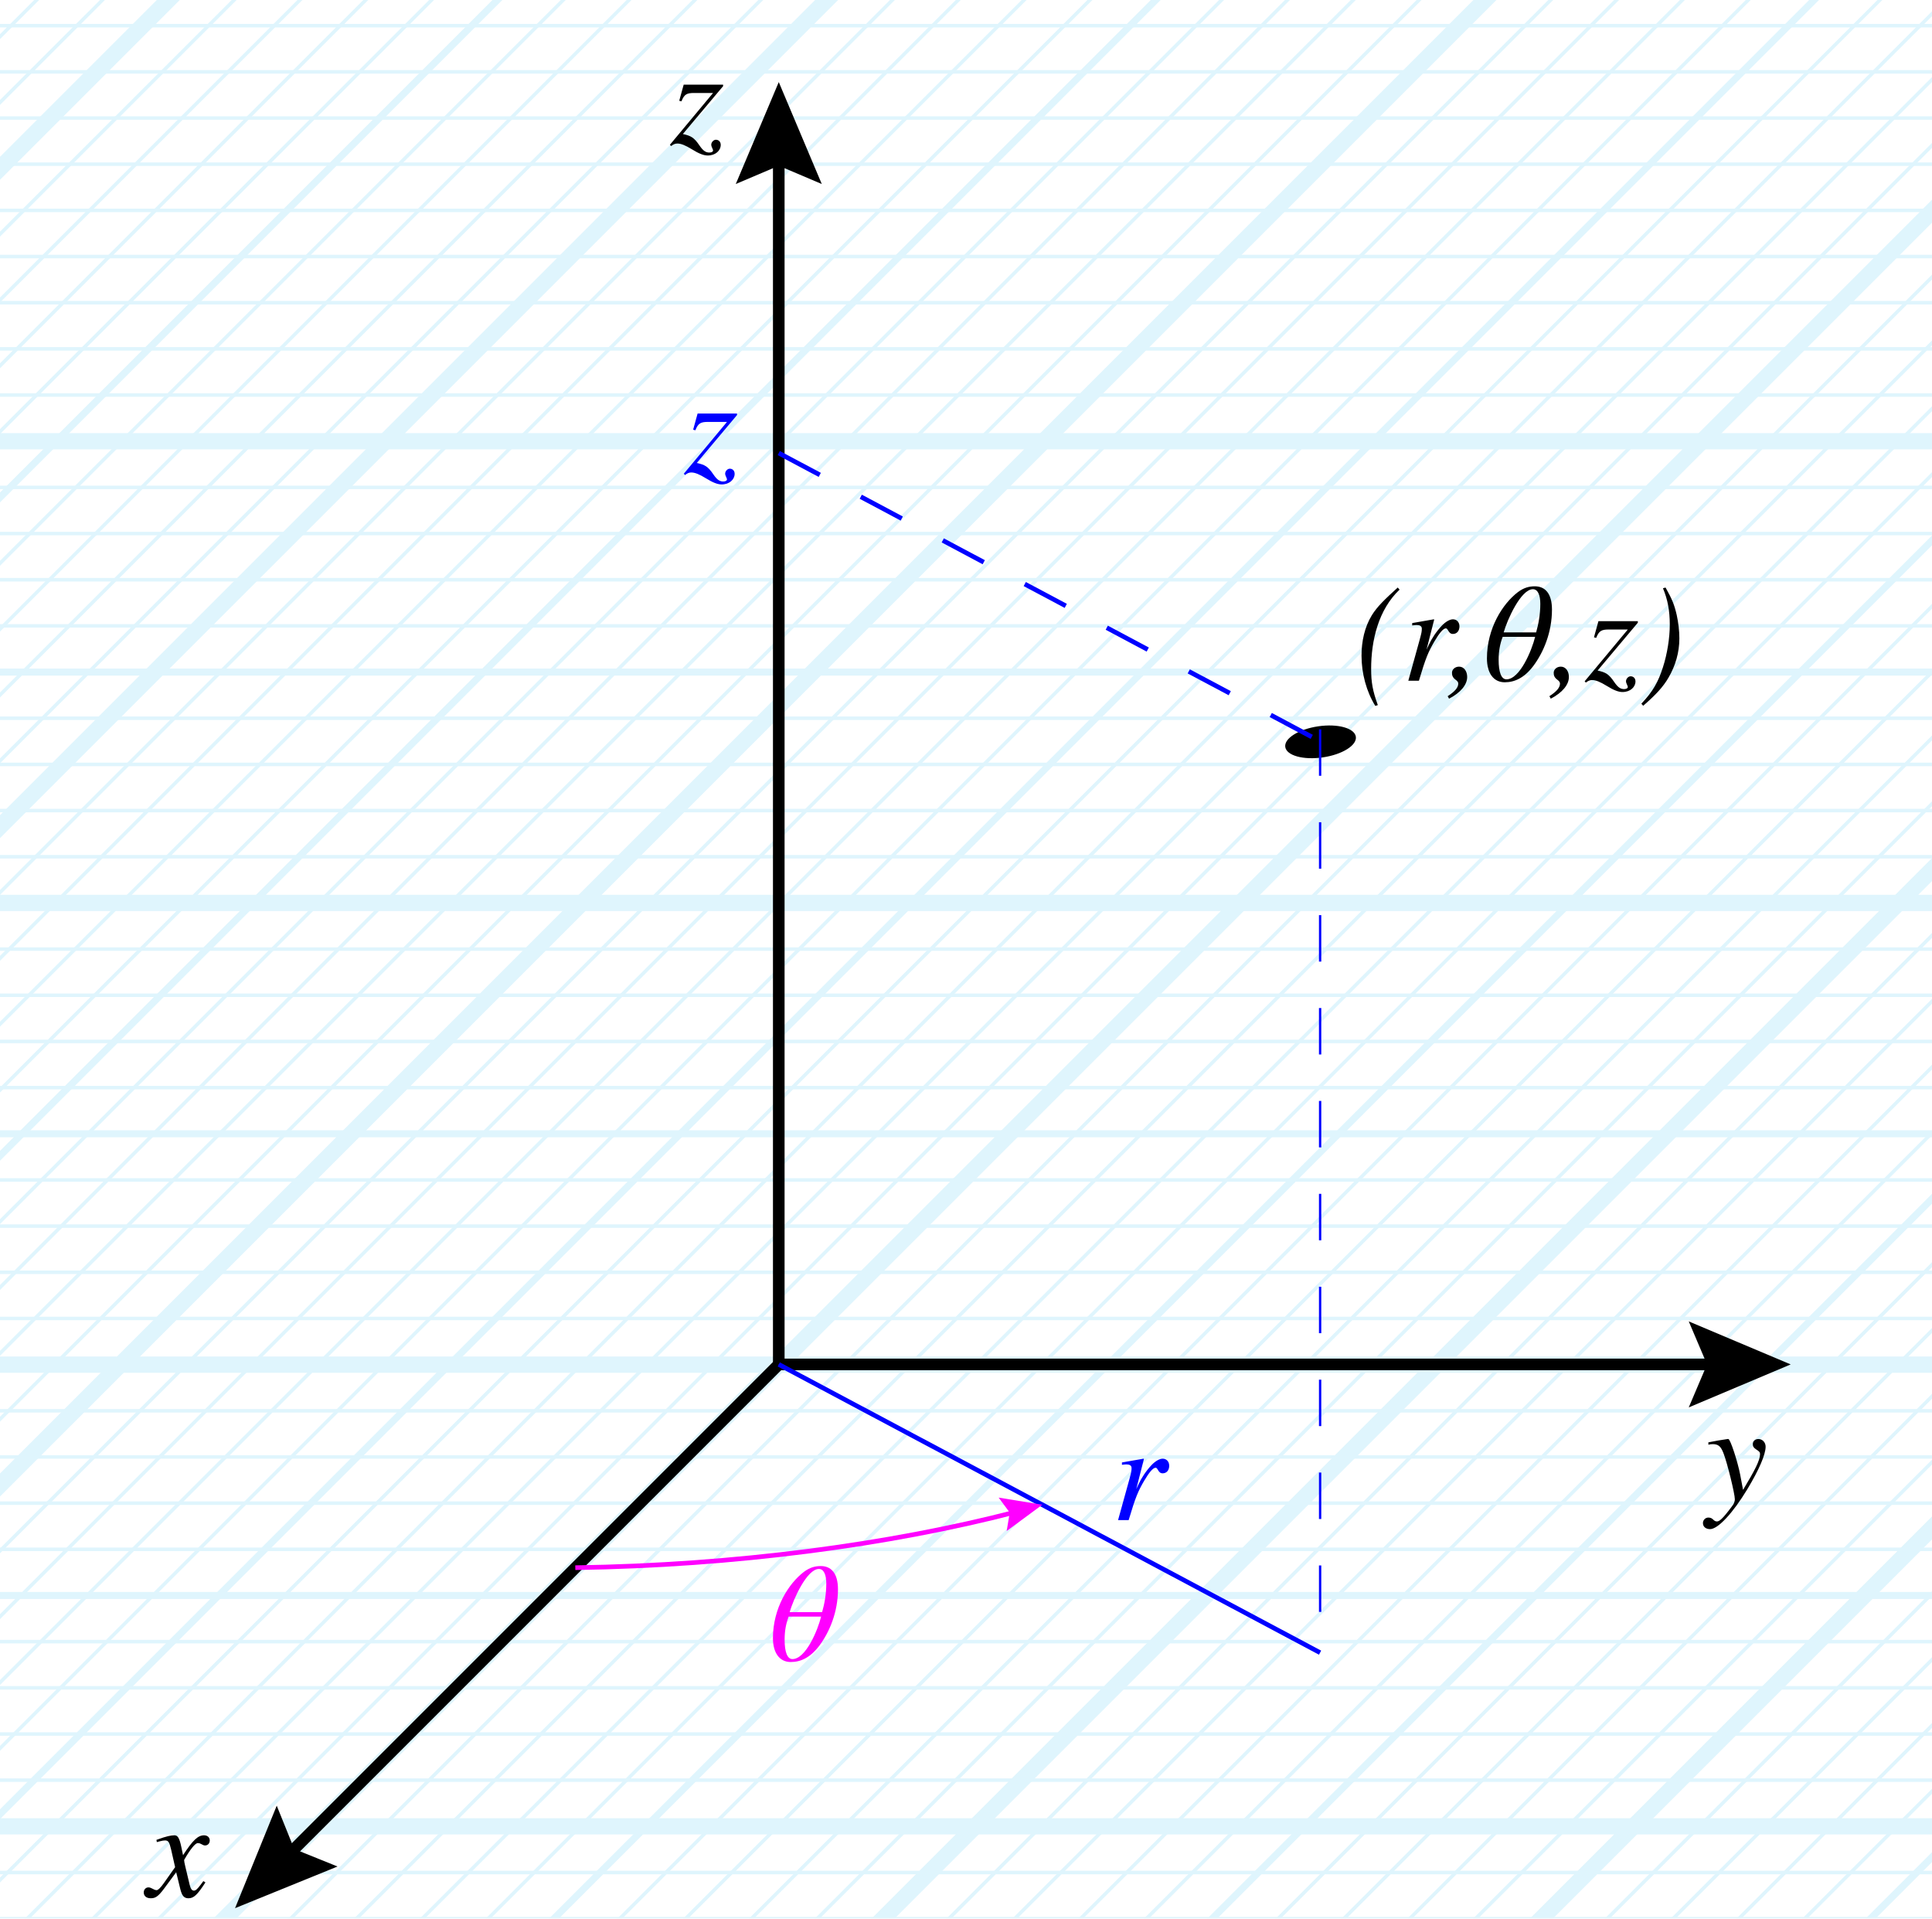 <?xml version="1.0" encoding="utf-8"?>
<!-- Generator: Adobe Illustrator 25.4.1, SVG Export Plug-In . SVG Version: 6.00 Build 0)  -->
<svg version="1.1" xmlns="http://www.w3.org/2000/svg" xmlns:xlink="http://www.w3.org/1999/xlink" x="0px" y="0px"
	 viewBox="0 0 83.19 82.61" enable-background="new 0 0 83.19 82.61" xml:space="preserve">
<g id="Graph_paper_slanted" opacity="0.5">
	<g id="Clipped_grid_00000003068028900943026870000011536296927355263674_">
		<defs>
			<polygon id="SVGID_1_" points="87.281,118.384 -139.491,118.384 -20.214,-0.892 206.558,-0.892 			"/>
		</defs>
		<clipPath id="SVGID_00000178177514710456429480000015098637508963364272_">
			<use xlink:href="#SVGID_1_"  overflow="visible"/>
		</clipPath>
		
			<g id="Grid_00000142891597197125820610000009767860333217090727_" opacity="0.25" clip-path="url(#SVGID_00000178177514710456429480000015098637508963364272_)">
			<g id="Horizontal_1_mm_00000151508609497893311650000018408800186222605470_">
				
					<line fill="none" stroke="#00ABEB" stroke-width="0.15" stroke-miterlimit="10" x1="-22.281" y1="1.105" x2="204.56" y2="1.105"/>
				
					<line fill="none" stroke="#00ABEB" stroke-width="0.15" stroke-miterlimit="10" x1="-20.293" y1="-0.883" x2="206.548" y2="-0.883"/>
				
					<line fill="none" stroke="#00ABEB" stroke-width="0.15" stroke-miterlimit="10" x1="-139.57" y1="118.394" x2="87.271" y2="118.394"/>
				
					<line fill="none" stroke="#00ABEB" stroke-width="0.15" stroke-miterlimit="10" x1="-137.581" y1="116.405" x2="89.259" y2="116.405"/>
				
					<line fill="none" stroke="#00ABEB" stroke-width="0.15" stroke-miterlimit="10" x1="-135.594" y1="114.418" x2="91.247" y2="114.418"/>
				
					<line fill="none" stroke="#00ABEB" stroke-width="0.15" stroke-miterlimit="10" x1="-133.606" y1="112.43" x2="93.235" y2="112.43"/>
				
					<line fill="none" stroke="#00ABEB" stroke-width="0.15" stroke-miterlimit="10" x1="-131.618" y1="110.442" x2="95.223" y2="110.442"/>
				
					<line fill="none" stroke="#00ABEB" stroke-width="0.15" stroke-miterlimit="10" x1="-129.63" y1="108.454" x2="97.211" y2="108.454"/>
				
					<line fill="none" stroke="#00ABEB" stroke-width="0.15" stroke-miterlimit="10" x1="-127.642" y1="106.466" x2="99.199" y2="106.466"/>
				
					<line fill="none" stroke="#00ABEB" stroke-width="0.15" stroke-miterlimit="10" x1="-125.654" y1="104.479" x2="101.186" y2="104.479"/>
				
					<line fill="none" stroke="#00ABEB" stroke-width="0.15" stroke-miterlimit="10" x1="-123.666" y1="102.49" x2="103.175" y2="102.49"/>
				
					<line fill="none" stroke="#00ABEB" stroke-width="0.15" stroke-miterlimit="10" x1="-121.678" y1="100.502" x2="105.163" y2="100.502"/>
				
					<line fill="none" stroke="#00ABEB" stroke-width="0.15" stroke-miterlimit="10" x1="-119.69" y1="98.514" x2="107.151" y2="98.514"/>
				
					<line fill="none" stroke="#00ABEB" stroke-width="0.15" stroke-miterlimit="10" x1="-117.702" y1="96.526" x2="109.139" y2="96.526"/>
				
					<line fill="none" stroke="#00ABEB" stroke-width="0.15" stroke-miterlimit="10" x1="-115.714" y1="94.538" x2="111.127" y2="94.538"/>
				
					<line fill="none" stroke="#00ABEB" stroke-width="0.15" stroke-miterlimit="10" x1="-113.726" y1="92.551" x2="113.114" y2="92.551"/>
				
					<line fill="none" stroke="#00ABEB" stroke-width="0.15" stroke-miterlimit="10" x1="-111.738" y1="90.562" x2="115.103" y2="90.562"/>
				
					<line fill="none" stroke="#00ABEB" stroke-width="0.15" stroke-miterlimit="10" x1="-109.75" y1="88.574" x2="117.091" y2="88.574"/>
				
					<line fill="none" stroke="#00ABEB" stroke-width="0.15" stroke-miterlimit="10" x1="-107.763" y1="86.587" x2="119.078" y2="86.587"/>
				
					<line fill="none" stroke="#00ABEB" stroke-width="0.15" stroke-miterlimit="10" x1="-105.774" y1="84.599" x2="121.066" y2="84.599"/>
				
					<line fill="none" stroke="#00ABEB" stroke-width="0.15" stroke-miterlimit="10" x1="-103.786" y1="82.61" x2="123.055" y2="82.61"/>
				
					<line fill="none" stroke="#00ABEB" stroke-width="0.15" stroke-miterlimit="10" x1="-101.799" y1="80.623" x2="125.042" y2="80.623"/>
				
					<line fill="none" stroke="#00ABEB" stroke-width="0.15" stroke-miterlimit="10" x1="-99.811" y1="78.635" x2="127.03" y2="78.635"/>
				
					<line fill="none" stroke="#00ABEB" stroke-width="0.15" stroke-miterlimit="10" x1="-97.822" y1="76.646" x2="129.019" y2="76.646"/>
				
					<line fill="none" stroke="#00ABEB" stroke-width="0.15" stroke-miterlimit="10" x1="-95.835" y1="74.659" x2="131.006" y2="74.659"/>
				
					<line fill="none" stroke="#00ABEB" stroke-width="0.15" stroke-miterlimit="10" x1="-93.847" y1="72.671" x2="132.994" y2="72.671"/>
				
					<line fill="none" stroke="#00ABEB" stroke-width="0.15" stroke-miterlimit="10" x1="-91.859" y1="70.683" x2="134.982" y2="70.683"/>
				
					<line fill="none" stroke="#00ABEB" stroke-width="0.15" stroke-miterlimit="10" x1="-89.871" y1="68.695" x2="136.97" y2="68.695"/>
				
					<line fill="none" stroke="#00ABEB" stroke-width="0.15" stroke-miterlimit="10" x1="-87.883" y1="66.707" x2="138.958" y2="66.707"/>
				
					<line fill="none" stroke="#00ABEB" stroke-width="0.15" stroke-miterlimit="10" x1="-85.895" y1="64.72" x2="140.946" y2="64.72"/>
				
					<line fill="none" stroke="#00ABEB" stroke-width="0.15" stroke-miterlimit="10" x1="-83.907" y1="62.731" x2="142.934" y2="62.731"/>
				
					<line fill="none" stroke="#00ABEB" stroke-width="0.15" stroke-miterlimit="10" x1="-81.919" y1="60.743" x2="144.922" y2="60.743"/>
				
					<line fill="none" stroke="#00ABEB" stroke-width="0.15" stroke-miterlimit="10" x1="-79.931" y1="58.756" x2="146.909" y2="58.756"/>
				
					<line fill="none" stroke="#00ABEB" stroke-width="0.15" stroke-miterlimit="10" x1="-77.943" y1="56.768" x2="148.898" y2="56.768"/>
				
					<line fill="none" stroke="#00ABEB" stroke-width="0.15" stroke-miterlimit="10" x1="-75.955" y1="54.779" x2="150.886" y2="54.779"/>
				
					<line fill="none" stroke="#00ABEB" stroke-width="0.15" stroke-miterlimit="10" x1="-73.968" y1="52.792" x2="152.873" y2="52.792"/>
				
					<line fill="none" stroke="#00ABEB" stroke-width="0.15" stroke-miterlimit="10" x1="-71.979" y1="50.804" x2="154.861" y2="50.804"/>
				
					<line fill="none" stroke="#00ABEB" stroke-width="0.15" stroke-miterlimit="10" x1="-69.991" y1="48.816" x2="156.85" y2="48.816"/>
				
					<line fill="none" stroke="#00ABEB" stroke-width="0.15" stroke-miterlimit="10" x1="-68.004" y1="46.828" x2="158.837" y2="46.828"/>
				
					<line fill="none" stroke="#00ABEB" stroke-width="0.15" stroke-miterlimit="10" x1="-66.016" y1="44.84" x2="160.825" y2="44.84"/>
				
					<line fill="none" stroke="#00ABEB" stroke-width="0.15" stroke-miterlimit="10" x1="-64.027" y1="42.852" x2="162.813" y2="42.852"/>
				
					<line fill="none" stroke="#00ABEB" stroke-width="0.15" stroke-miterlimit="10" x1="-62.04" y1="40.864" x2="164.801" y2="40.864"/>
				
					<line fill="none" stroke="#00ABEB" stroke-width="0.15" stroke-miterlimit="10" x1="-60.051" y1="38.876" x2="166.789" y2="38.876"/>
				
					<line fill="none" stroke="#00ABEB" stroke-width="0.15" stroke-miterlimit="10" x1="-58.064" y1="36.888" x2="168.777" y2="36.888"/>
				
					<line fill="none" stroke="#00ABEB" stroke-width="0.15" stroke-miterlimit="10" x1="-56.076" y1="34.9" x2="170.765" y2="34.9"/>
				
					<line fill="none" stroke="#00ABEB" stroke-width="0.15" stroke-miterlimit="10" x1="-54.088" y1="32.912" x2="172.753" y2="32.912"/>
				
					<line fill="none" stroke="#00ABEB" stroke-width="0.15" stroke-miterlimit="10" x1="-52.1" y1="30.925" x2="174.741" y2="30.925"/>
				
					<line fill="none" stroke="#00ABEB" stroke-width="0.15" stroke-miterlimit="10" x1="-50.112" y1="28.937" x2="176.729" y2="28.937"/>
				
					<line fill="none" stroke="#00ABEB" stroke-width="0.15" stroke-miterlimit="10" x1="-48.124" y1="26.948" x2="178.717" y2="26.948"/>
				
					<line fill="none" stroke="#00ABEB" stroke-width="0.15" stroke-miterlimit="10" x1="-46.136" y1="24.961" x2="180.704" y2="24.961"/>
				
					<line fill="none" stroke="#00ABEB" stroke-width="0.15" stroke-miterlimit="10" x1="-44.148" y1="22.973" x2="182.693" y2="22.973"/>
				
					<line fill="none" stroke="#00ABEB" stroke-width="0.15" stroke-miterlimit="10" x1="-42.16" y1="20.985" x2="184.681" y2="20.985"/>
				
					<line fill="none" stroke="#00ABEB" stroke-width="0.15" stroke-miterlimit="10" x1="-40.173" y1="18.997" x2="186.668" y2="18.997"/>
				
					<line fill="none" stroke="#00ABEB" stroke-width="0.15" stroke-miterlimit="10" x1="-38.184" y1="17.009" x2="188.656" y2="17.009"/>
				
					<line fill="none" stroke="#00ABEB" stroke-width="0.15" stroke-miterlimit="10" x1="-36.196" y1="15.021" x2="190.645" y2="15.021"/>
				
					<line fill="none" stroke="#00ABEB" stroke-width="0.15" stroke-miterlimit="10" x1="-34.209" y1="13.033" x2="192.632" y2="13.033"/>
				
					<line fill="none" stroke="#00ABEB" stroke-width="0.15" stroke-miterlimit="10" x1="-32.22" y1="11.045" x2="194.621" y2="11.045"/>
				
					<line fill="none" stroke="#00ABEB" stroke-width="0.15" stroke-miterlimit="10" x1="-30.233" y1="9.057" x2="196.608" y2="9.057"/>
				
					<line fill="none" stroke="#00ABEB" stroke-width="0.15" stroke-miterlimit="10" x1="-28.245" y1="7.069" x2="198.596" y2="7.069"/>
				
					<line fill="none" stroke="#00ABEB" stroke-width="0.15" stroke-miterlimit="10" x1="-26.256" y1="5.081" x2="200.584" y2="5.081"/>
				
					<line fill="none" stroke="#00ABEB" stroke-width="0.15" stroke-miterlimit="10" x1="-24.269" y1="3.094" x2="202.572" y2="3.094"/>
			</g>
			<g id="Vertical_1_mm_00000181073523592228201180000012361058669048395659_">
				<g>
					
						<line fill="none" stroke="#00ABEB" stroke-width="0.15" stroke-miterlimit="10" x1="-139.485" y1="118.384" x2="-20.165" y2="-0.935"/>
				</g>
				
					<line fill="none" stroke="#00ABEB" stroke-width="0.15" stroke-miterlimit="10" x1="-136.651" y1="118.384" x2="-17.331" y2="-0.935"/>
				
					<line fill="none" stroke="#00ABEB" stroke-width="0.15" stroke-miterlimit="10" x1="-133.816" y1="118.384" x2="-14.496" y2="-0.935"/>
				
					<line fill="none" stroke="#00ABEB" stroke-width="0.15" stroke-miterlimit="10" x1="-130.981" y1="118.384" x2="-11.661" y2="-0.935"/>
				
					<line fill="none" stroke="#00ABEB" stroke-width="0.15" stroke-miterlimit="10" x1="-128.147" y1="118.384" x2="-8.827" y2="-0.935"/>
				
					<line fill="none" stroke="#00ABEB" stroke-width="0.15" stroke-miterlimit="10" x1="-125.312" y1="118.384" x2="-5.992" y2="-0.935"/>
				
					<line fill="none" stroke="#00ABEB" stroke-width="0.15" stroke-miterlimit="10" x1="-122.477" y1="118.384" x2="-3.157" y2="-0.935"/>
				
					<line fill="none" stroke="#00ABEB" stroke-width="0.15" stroke-miterlimit="10" x1="-119.643" y1="118.384" x2="-0.323" y2="-0.935"/>
				
					<line fill="none" stroke="#00ABEB" stroke-width="0.15" stroke-miterlimit="10" x1="-116.807" y1="118.384" x2="2.513" y2="-0.935"/>
				
					<line fill="none" stroke="#00ABEB" stroke-width="0.15" stroke-miterlimit="10" x1="-113.973" y1="118.384" x2="5.347" y2="-0.935"/>
				
					<line fill="none" stroke="#00ABEB" stroke-width="0.15" stroke-miterlimit="10" x1="-111.139" y1="118.384" x2="8.181" y2="-0.935"/>
				
					<line fill="none" stroke="#00ABEB" stroke-width="0.15" stroke-miterlimit="10" x1="-108.304" y1="118.384" x2="11.016" y2="-0.935"/>
				
					<line fill="none" stroke="#00ABEB" stroke-width="0.15" stroke-miterlimit="10" x1="-105.47" y1="118.384" x2="13.85" y2="-0.935"/>
				
					<line fill="none" stroke="#00ABEB" stroke-width="0.15" stroke-miterlimit="10" x1="-102.635" y1="118.384" x2="16.685" y2="-0.935"/>
				
					<line fill="none" stroke="#00ABEB" stroke-width="0.15" stroke-miterlimit="10" x1="-99.8" y1="118.384" x2="19.52" y2="-0.935"/>
				
					<line fill="none" stroke="#00ABEB" stroke-width="0.15" stroke-miterlimit="10" x1="-96.966" y1="118.384" x2="22.354" y2="-0.935"/>
				
					<line fill="none" stroke="#00ABEB" stroke-width="0.15" stroke-miterlimit="10" x1="-94.131" y1="118.384" x2="25.189" y2="-0.935"/>
				
					<line fill="none" stroke="#00ABEB" stroke-width="0.15" stroke-miterlimit="10" x1="-91.296" y1="118.384" x2="28.024" y2="-0.935"/>
				
					<line fill="none" stroke="#00ABEB" stroke-width="0.15" stroke-miterlimit="10" x1="-88.462" y1="118.384" x2="30.858" y2="-0.935"/>
				
					<line fill="none" stroke="#00ABEB" stroke-width="0.15" stroke-miterlimit="10" x1="-85.627" y1="118.384" x2="33.693" y2="-0.935"/>
				
					<line fill="none" stroke="#00ABEB" stroke-width="0.15" stroke-miterlimit="10" x1="-82.792" y1="118.384" x2="36.528" y2="-0.935"/>
				
					<line fill="none" stroke="#00ABEB" stroke-width="0.15" stroke-miterlimit="10" x1="-79.958" y1="118.384" x2="39.362" y2="-0.935"/>
				
					<line fill="none" stroke="#00ABEB" stroke-width="0.15" stroke-miterlimit="10" x1="-77.123" y1="118.384" x2="42.197" y2="-0.935"/>
				
					<line fill="none" stroke="#00ABEB" stroke-width="0.15" stroke-miterlimit="10" x1="-74.288" y1="118.384" x2="45.032" y2="-0.935"/>
				
					<line fill="none" stroke="#00ABEB" stroke-width="0.15" stroke-miterlimit="10" x1="-71.453" y1="118.384" x2="47.867" y2="-0.935"/>
				
					<line fill="none" stroke="#00ABEB" stroke-width="0.15" stroke-miterlimit="10" x1="-68.618" y1="118.384" x2="50.702" y2="-0.935"/>
				
					<line fill="none" stroke="#00ABEB" stroke-width="0.15" stroke-miterlimit="10" x1="-65.785" y1="118.384" x2="53.535" y2="-0.935"/>
				
					<line fill="none" stroke="#00ABEB" stroke-width="0.15" stroke-miterlimit="10" x1="-62.95" y1="118.384" x2="56.37" y2="-0.935"/>
				
					<line fill="none" stroke="#00ABEB" stroke-width="0.15" stroke-miterlimit="10" x1="-60.115" y1="118.384" x2="59.205" y2="-0.935"/>
				
					<line fill="none" stroke="#00ABEB" stroke-width="0.15" stroke-miterlimit="10" x1="-57.281" y1="118.384" x2="62.039" y2="-0.935"/>
				
					<line fill="none" stroke="#00ABEB" stroke-width="0.15" stroke-miterlimit="10" x1="-54.446" y1="118.384" x2="64.874" y2="-0.935"/>
				
					<line fill="none" stroke="#00ABEB" stroke-width="0.15" stroke-miterlimit="10" x1="-51.611" y1="118.384" x2="67.709" y2="-0.935"/>
				
					<line fill="none" stroke="#00ABEB" stroke-width="0.15" stroke-miterlimit="10" x1="-48.777" y1="118.384" x2="70.543" y2="-0.935"/>
				
					<line fill="none" stroke="#00ABEB" stroke-width="0.15" stroke-miterlimit="10" x1="-45.942" y1="118.384" x2="73.378" y2="-0.935"/>
				
					<line fill="none" stroke="#00ABEB" stroke-width="0.15" stroke-miterlimit="10" x1="-43.107" y1="118.384" x2="76.213" y2="-0.935"/>
				
					<line fill="none" stroke="#00ABEB" stroke-width="0.15" stroke-miterlimit="10" x1="-40.273" y1="118.384" x2="79.047" y2="-0.935"/>
				
					<line fill="none" stroke="#00ABEB" stroke-width="0.15" stroke-miterlimit="10" x1="-37.438" y1="118.384" x2="81.882" y2="-0.935"/>
				
					<line fill="none" stroke="#00ABEB" stroke-width="0.15" stroke-miterlimit="10" x1="-34.603" y1="118.384" x2="84.717" y2="-0.935"/>
				
					<line fill="none" stroke="#00ABEB" stroke-width="0.15" stroke-miterlimit="10" x1="-31.769" y1="118.384" x2="87.551" y2="-0.935"/>
				
					<line fill="none" stroke="#00ABEB" stroke-width="0.15" stroke-miterlimit="10" x1="-28.934" y1="118.384" x2="90.386" y2="-0.935"/>
				
					<line fill="none" stroke="#00ABEB" stroke-width="0.15" stroke-miterlimit="10" x1="-26.1" y1="118.384" x2="93.22" y2="-0.935"/>
				
					<line fill="none" stroke="#00ABEB" stroke-width="0.15" stroke-miterlimit="10" x1="-23.264" y1="118.384" x2="96.056" y2="-0.935"/>
				
					<line fill="none" stroke="#00ABEB" stroke-width="0.15" stroke-miterlimit="10" x1="-20.43" y1="118.384" x2="98.89" y2="-0.935"/>
				
					<line fill="none" stroke="#00ABEB" stroke-width="0.15" stroke-miterlimit="10" x1="-17.596" y1="118.384" x2="101.724" y2="-0.935"/>
				
					<line fill="none" stroke="#00ABEB" stroke-width="0.15" stroke-miterlimit="10" x1="-14.761" y1="118.384" x2="104.559" y2="-0.935"/>
				
					<line fill="none" stroke="#00ABEB" stroke-width="0.15" stroke-miterlimit="10" x1="-11.926" y1="118.384" x2="107.394" y2="-0.935"/>
				
					<line fill="none" stroke="#00ABEB" stroke-width="0.15" stroke-miterlimit="10" x1="-9.092" y1="118.384" x2="110.228" y2="-0.935"/>
				
					<line fill="none" stroke="#00ABEB" stroke-width="0.15" stroke-miterlimit="10" x1="-6.257" y1="118.384" x2="113.063" y2="-0.935"/>
				
					<line fill="none" stroke="#00ABEB" stroke-width="0.15" stroke-miterlimit="10" x1="-3.422" y1="118.384" x2="115.898" y2="-0.935"/>
				
					<line fill="none" stroke="#00ABEB" stroke-width="0.15" stroke-miterlimit="10" x1="-0.588" y1="118.384" x2="118.732" y2="-0.935"/>
				
					<line fill="none" stroke="#00ABEB" stroke-width="0.15" stroke-miterlimit="10" x1="2.247" y1="118.384" x2="121.567" y2="-0.935"/>
				
					<line fill="none" stroke="#00ABEB" stroke-width="0.15" stroke-miterlimit="10" x1="5.082" y1="118.384" x2="124.402" y2="-0.935"/>
				
					<line fill="none" stroke="#00ABEB" stroke-width="0.15" stroke-miterlimit="10" x1="7.916" y1="118.384" x2="127.236" y2="-0.935"/>
				
					<line fill="none" stroke="#00ABEB" stroke-width="0.15" stroke-miterlimit="10" x1="10.751" y1="118.384" x2="130.071" y2="-0.935"/>
				
					<line fill="none" stroke="#00ABEB" stroke-width="0.15" stroke-miterlimit="10" x1="13.586" y1="118.384" x2="132.906" y2="-0.935"/>
				
					<line fill="none" stroke="#00ABEB" stroke-width="0.15" stroke-miterlimit="10" x1="16.42" y1="118.384" x2="135.74" y2="-0.935"/>
				
					<line fill="none" stroke="#00ABEB" stroke-width="0.15" stroke-miterlimit="10" x1="19.256" y1="118.384" x2="138.576" y2="-0.935"/>
				
					<line fill="none" stroke="#00ABEB" stroke-width="0.15" stroke-miterlimit="10" x1="22.09" y1="118.384" x2="141.41" y2="-0.935"/>
				
					<line fill="none" stroke="#00ABEB" stroke-width="0.15" stroke-miterlimit="10" x1="24.924" y1="118.384" x2="144.244" y2="-0.935"/>
				
					<line fill="none" stroke="#00ABEB" stroke-width="0.15" stroke-miterlimit="10" x1="27.759" y1="118.384" x2="147.079" y2="-0.935"/>
				
					<line fill="none" stroke="#00ABEB" stroke-width="0.15" stroke-miterlimit="10" x1="30.593" y1="118.384" x2="149.913" y2="-0.935"/>
				
					<line fill="none" stroke="#00ABEB" stroke-width="0.15" stroke-miterlimit="10" x1="33.428" y1="118.384" x2="152.748" y2="-0.935"/>
				
					<line fill="none" stroke="#00ABEB" stroke-width="0.15" stroke-miterlimit="10" x1="36.263" y1="118.384" x2="155.583" y2="-0.935"/>
				
					<line fill="none" stroke="#00ABEB" stroke-width="0.15" stroke-miterlimit="10" x1="39.097" y1="118.384" x2="158.417" y2="-0.935"/>
				
					<line fill="none" stroke="#00ABEB" stroke-width="0.15" stroke-miterlimit="10" x1="41.932" y1="118.384" x2="161.252" y2="-0.935"/>
				
					<line fill="none" stroke="#00ABEB" stroke-width="0.15" stroke-miterlimit="10" x1="44.767" y1="118.384" x2="164.087" y2="-0.935"/>
				
					<line fill="none" stroke="#00ABEB" stroke-width="0.15" stroke-miterlimit="10" x1="47.601" y1="118.384" x2="166.921" y2="-0.935"/>
				
					<line fill="none" stroke="#00ABEB" stroke-width="0.15" stroke-miterlimit="10" x1="50.436" y1="118.384" x2="169.756" y2="-0.935"/>
				
					<line fill="none" stroke="#00ABEB" stroke-width="0.15" stroke-miterlimit="10" x1="53.271" y1="118.384" x2="172.591" y2="-0.935"/>
				
					<line fill="none" stroke="#00ABEB" stroke-width="0.15" stroke-miterlimit="10" x1="56.105" y1="118.384" x2="175.425" y2="-0.935"/>
				
					<line fill="none" stroke="#00ABEB" stroke-width="0.15" stroke-miterlimit="10" x1="58.94" y1="118.384" x2="178.26" y2="-0.935"/>
				
					<line fill="none" stroke="#00ABEB" stroke-width="0.15" stroke-miterlimit="10" x1="61.775" y1="118.384" x2="181.095" y2="-0.935"/>
				
					<line fill="none" stroke="#00ABEB" stroke-width="0.15" stroke-miterlimit="10" x1="64.61" y1="118.384" x2="183.93" y2="-0.935"/>
				
					<line fill="none" stroke="#00ABEB" stroke-width="0.15" stroke-miterlimit="10" x1="67.444" y1="118.384" x2="186.764" y2="-0.935"/>
				
					<line fill="none" stroke="#00ABEB" stroke-width="0.15" stroke-miterlimit="10" x1="70.278" y1="118.384" x2="189.598" y2="-0.935"/>
				
					<line fill="none" stroke="#00ABEB" stroke-width="0.15" stroke-miterlimit="10" x1="73.113" y1="118.384" x2="192.433" y2="-0.935"/>
				
					<line fill="none" stroke="#00ABEB" stroke-width="0.15" stroke-miterlimit="10" x1="75.948" y1="118.384" x2="195.268" y2="-0.935"/>
				
					<line fill="none" stroke="#00ABEB" stroke-width="0.15" stroke-miterlimit="10" x1="78.782" y1="118.384" x2="198.102" y2="-0.935"/>
				
					<line fill="none" stroke="#00ABEB" stroke-width="0.15" stroke-miterlimit="10" x1="81.617" y1="118.384" x2="200.937" y2="-0.935"/>
				
					<line fill="none" stroke="#00ABEB" stroke-width="0.15" stroke-miterlimit="10" x1="84.452" y1="118.384" x2="203.772" y2="-0.935"/>
				
					<line fill="none" stroke="#00ABEB" stroke-width="0.15" stroke-miterlimit="10" x1="87.286" y1="118.384" x2="206.606" y2="-0.935"/>
			</g>
			<g id="Horizontal_5_mm_00000011735556503592991880000008134099091165005186_">
				
					<line fill="none" stroke="#00ABEB" stroke-width="0.3" stroke-miterlimit="10" x1="-139.844" y1="118.394" x2="87.271" y2="118.394"/>
				
					<line fill="none" stroke="#00ABEB" stroke-width="0.3" stroke-miterlimit="10" x1="-129.905" y1="108.454" x2="97.211" y2="108.454"/>
				
					<line fill="none" stroke="#00ABEB" stroke-width="0.3" stroke-miterlimit="10" x1="-119.965" y1="98.514" x2="107.151" y2="98.514"/>
				
					<line fill="none" stroke="#00ABEB" stroke-width="0.3" stroke-miterlimit="10" x1="-110.025" y1="88.574" x2="117.091" y2="88.574"/>
				
					<line fill="none" stroke="#00ABEB" stroke-width="0.3" stroke-miterlimit="10" x1="-100.086" y1="78.635" x2="127.03" y2="78.635"/>
				
					<line fill="none" stroke="#00ABEB" stroke-width="0.3" stroke-miterlimit="10" x1="-90.146" y1="68.695" x2="136.97" y2="68.695"/>
				
					<line fill="none" stroke="#00ABEB" stroke-width="0.3" stroke-miterlimit="10" x1="-80.206" y1="58.756" x2="146.909" y2="58.756"/>
				
					<line fill="none" stroke="#00ABEB" stroke-width="0.3" stroke-miterlimit="10" x1="-70.266" y1="48.816" x2="156.85" y2="48.816"/>
				
					<line fill="none" stroke="#00ABEB" stroke-width="0.3" stroke-miterlimit="10" x1="-60.326" y1="38.876" x2="166.789" y2="38.876"/>
				
					<line fill="none" stroke="#00ABEB" stroke-width="0.3" stroke-miterlimit="10" x1="-50.387" y1="28.937" x2="176.729" y2="28.937"/>
				
					<line fill="none" stroke="#00ABEB" stroke-width="0.3" stroke-miterlimit="10" x1="-40.447" y1="18.997" x2="186.668" y2="18.997"/>
			</g>
			<g id="Vertical_5_mm_00000064346364918789686960000003233481195482251947_">
				
					<line fill="none" stroke="#00ABEB" stroke-width="0.3" stroke-miterlimit="10" x1="-139.485" y1="118.384" x2="-19.972" y2="-1.128"/>
				
					<line fill="none" stroke="#00ABEB" stroke-width="0.3" stroke-miterlimit="10" x1="-125.312" y1="118.384" x2="-5.799" y2="-1.128"/>
				
					<line fill="none" stroke="#00ABEB" stroke-width="0.3" stroke-miterlimit="10" x1="-111.139" y1="118.384" x2="8.374" y2="-1.128"/>
				
					<line fill="none" stroke="#00ABEB" stroke-width="0.3" stroke-miterlimit="10" x1="-96.966" y1="118.384" x2="22.547" y2="-1.128"/>
				
					<line fill="none" stroke="#00ABEB" stroke-width="0.3" stroke-miterlimit="10" x1="-82.792" y1="118.384" x2="36.721" y2="-1.128"/>
				
					<line fill="none" stroke="#00ABEB" stroke-width="0.3" stroke-miterlimit="10" x1="-68.618" y1="118.384" x2="50.894" y2="-1.128"/>
				
					<line fill="none" stroke="#00ABEB" stroke-width="0.3" stroke-miterlimit="10" x1="-54.446" y1="118.384" x2="65.067" y2="-1.128"/>
				
					<line fill="none" stroke="#00ABEB" stroke-width="0.3" stroke-miterlimit="10" x1="-40.273" y1="118.384" x2="79.24" y2="-1.128"/>
				
					<line fill="none" stroke="#00ABEB" stroke-width="0.3" stroke-miterlimit="10" x1="-26.1" y1="118.384" x2="93.413" y2="-1.128"/>
				
					<line fill="none" stroke="#00ABEB" stroke-width="0.3" stroke-miterlimit="10" x1="-11.926" y1="118.384" x2="107.587" y2="-1.128"/>
				
					<line fill="none" stroke="#00ABEB" stroke-width="0.3" stroke-miterlimit="10" x1="2.247" y1="118.384" x2="121.76" y2="-1.128"/>
				
					<line fill="none" stroke="#00ABEB" stroke-width="0.3" stroke-miterlimit="10" x1="16.42" y1="118.384" x2="135.933" y2="-1.128"/>
				
					<line fill="none" stroke="#00ABEB" stroke-width="0.3" stroke-miterlimit="10" x1="30.593" y1="118.384" x2="150.106" y2="-1.128"/>
				
					<line fill="none" stroke="#00ABEB" stroke-width="0.3" stroke-miterlimit="10" x1="44.767" y1="118.384" x2="164.28" y2="-1.128"/>
				
					<line fill="none" stroke="#00ABEB" stroke-width="0.3" stroke-miterlimit="10" x1="58.94" y1="118.384" x2="178.453" y2="-1.128"/>
				
					<line fill="none" stroke="#00ABEB" stroke-width="0.3" stroke-miterlimit="10" x1="73.113" y1="118.384" x2="192.626" y2="-1.128"/>
				
					<line fill="none" stroke="#00ABEB" stroke-width="0.3" stroke-miterlimit="10" x1="87.286" y1="118.384" x2="206.799" y2="-1.128"/>
			</g>
			<g id="Horizontal_10_mm_00000163045836177147705350000008480455355013810362_">
				
					<line id="_x31_9_00000057116790517712807720000015084113881736219806_" fill="none" stroke="#00ABEB" stroke-width="0.7" stroke-miterlimit="10" x1="-139.844" y1="118.394" x2="87.271" y2="118.394"/>
				
					<line id="_x32_0_00000024685878617286333290000013167547815532084100_" fill="none" stroke="#00ABEB" stroke-width="0.7" stroke-miterlimit="10" x1="-119.965" y1="98.514" x2="107.151" y2="98.514"/>
				
					<line id="_x32_1_00000138564813020868535020000012777939180148238773_" fill="none" stroke="#00ABEB" stroke-width="0.7" stroke-miterlimit="10" x1="-100.086" y1="78.635" x2="127.03" y2="78.635"/>
				
					<line id="_x32_2_00000052807586205252870140000014502512662559454639_" fill="none" stroke="#00ABEB" stroke-width="0.7" stroke-miterlimit="10" x1="-80.206" y1="58.756" x2="146.909" y2="58.756"/>
				
					<line id="_x32_3_00000051376893246677475670000009295515732899575694_" fill="none" stroke="#00ABEB" stroke-width="0.7" stroke-miterlimit="10" x1="-60.326" y1="38.876" x2="166.789" y2="38.876"/>
				
					<line id="_x32_4_00000099657911357833521510000007853591198542098087_" fill="none" stroke="#00ABEB" stroke-width="0.7" stroke-miterlimit="10" x1="-40.447" y1="18.997" x2="186.668" y2="18.997"/>
				
					<line id="_x32_5_00000155127691660191171140000008292164438978366870_" fill="none" stroke="#00ABEB" stroke-width="0.7" stroke-miterlimit="10" x1="-20.568" y1="-0.883" x2="206.548" y2="-0.883"/>
			</g>
			<g id="Vertical_10_mm_00000134969164297783457920000010833503864539426239_">
				
					<line id="_x30__00000151539528360119995570000005083818057555393183_" fill="none" stroke="#00ABEB" stroke-width="0.7" stroke-miterlimit="10" x1="-139.485" y1="118.384" x2="-19.972" y2="-1.128"/>
				
					<line id="_x31__00000021823889366233599640000011971139016478256513_" fill="none" stroke="#00ABEB" stroke-width="0.7" stroke-miterlimit="10" x1="-111.139" y1="118.384" x2="8.374" y2="-1.128"/>
				
					<line id="_x32__00000071550223824624162640000006130814236846722696_" fill="none" stroke="#00ABEB" stroke-width="0.7" stroke-miterlimit="10" x1="-82.792" y1="118.384" x2="36.721" y2="-1.128"/>
				
					<line id="_x33__00000042015976804734918030000005045165563697445304_" fill="none" stroke="#00ABEB" stroke-width="0.7" stroke-miterlimit="10" x1="-54.446" y1="118.384" x2="65.067" y2="-1.128"/>
				
					<line id="_x34__00000081637789328126233800000002486991317463304126_" fill="none" stroke="#00ABEB" stroke-width="0.7" stroke-miterlimit="10" x1="-26.1" y1="118.384" x2="93.413" y2="-1.128"/>
				
					<line id="_x35__00000051353690731882489090000004794744233340785543_" fill="none" stroke="#00ABEB" stroke-width="0.7" stroke-miterlimit="10" x1="2.247" y1="118.384" x2="121.76" y2="-1.128"/>
				
					<line id="_x36__00000011745311307505536660000010485558803267122343_" fill="none" stroke="#00ABEB" stroke-width="0.7" stroke-miterlimit="10" x1="30.593" y1="118.384" x2="150.106" y2="-1.128"/>
				
					<line id="_x37__00000045602144989735358580000003937589459941247142_" fill="none" stroke="#00ABEB" stroke-width="0.7" stroke-miterlimit="10" x1="58.94" y1="118.384" x2="178.453" y2="-1.128"/>
				
					<line id="_x38__00000047029857857898873560000014194396358708286345_" fill="none" stroke="#00ABEB" stroke-width="0.7" stroke-miterlimit="10" x1="87.286" y1="118.384" x2="206.799" y2="-1.128"/>
			</g>
		</g>
	</g>
</g>
<g id="Axis">
	<g id="lines">
		<g>
			<g>
				
					<line fill="none" stroke="#000000" stroke-width="0.5" stroke-miterlimit="10" x1="33.533" y1="58.746" x2="33.533" y2="6.519"/>
				<g>
					<polygon points="35.385,7.923 33.533,7.136 31.682,7.923 33.533,3.534 					"/>
				</g>
			</g>
		</g>
		<g>
			<g>
				
					<line fill="none" stroke="#000000" stroke-width="0.5" stroke-miterlimit="10" x1="33.533" y1="58.746" x2="74.12" y2="58.746"/>
				<g>
					<polygon points="72.716,60.597 73.503,58.746 72.716,56.894 77.105,58.746 					"/>
				</g>
			</g>
		</g>
		<g>
			<g>
				
					<line fill="none" stroke="#000000" stroke-width="0.5" stroke-miterlimit="10" x1="33.533" y1="58.746" x2="12.232" y2="80.047"/>
				<g>
					<polygon points="11.916,77.745 12.669,79.611 14.534,80.364 10.121,82.158 					"/>
				</g>
			</g>
		</g>
	</g>
	<g id="names">
		<g>
			<path d="M75.054,64.148c0.51-0.846,0.732-1.277,0.732-1.542c0-0.084-0.042-0.12-0.156-0.192c-0.12-0.078-0.156-0.138-0.156-0.234
				c0-0.132,0.102-0.222,0.24-0.222c0.18,0,0.312,0.15,0.312,0.33c0,0.342-0.288,1.001-0.786,1.829
				c-0.624,1.032-1.265,1.721-1.607,1.721c-0.18,0-0.306-0.102-0.306-0.258c0-0.132,0.102-0.24,0.234-0.24
				c0.21,0,0.21,0.167,0.366,0.167c0.078,0,0.15-0.048,0.288-0.198c0.108-0.114,0.378-0.468,0.426-0.545
				c0.036-0.072,0.06-0.144,0.06-0.21c0-0.24-0.33-1.583-0.492-1.991c-0.114-0.293-0.222-0.384-0.462-0.384
				c-0.066,0-0.12,0.006-0.186,0.024v-0.102c0.066-0.012,0.132-0.024,0.192-0.036c0.12-0.024,0.318-0.06,0.642-0.108h0.024
				c0.09,0,0.408,0.996,0.51,1.529L75.054,64.148z"/>
		</g>
		<g>
			<path d="M29.403,5.77c0.348,0.078,0.479,0.144,0.719,0.498c0.156,0.228,0.27,0.3,0.42,0.3c0.096,0,0.162-0.036,0.162-0.09
				c0-0.024-0.012-0.054-0.03-0.09c-0.036-0.072-0.048-0.12-0.048-0.167c0.006-0.102,0.102-0.204,0.198-0.204
				c0.126,0,0.21,0.09,0.21,0.222c0,0.24-0.222,0.456-0.558,0.456c-0.174,0-0.378-0.078-0.678-0.264
				c-0.282-0.174-0.474-0.251-0.629-0.251c-0.096,0-0.174,0.03-0.27,0.108l-0.054-0.054l1.859-2.231h-0.816
				c-0.312,0-0.426,0.054-0.545,0.36l-0.096-0.024l0.192-0.695h1.697v0.066L29.403,5.77z"/>
		</g>
		<g>
			<path d="M7.881,79.877c0.419-0.642,0.642-0.857,0.905-0.857c0.144,0,0.246,0.09,0.246,0.222c0,0.126-0.084,0.216-0.204,0.216
				c-0.114,0-0.168-0.102-0.312-0.102c-0.108,0-0.324,0.264-0.588,0.726c0,0.042,0.012,0.126,0.048,0.27l0.192,0.804
				c0.042,0.168,0.096,0.246,0.18,0.246c0.078,0,0.144-0.06,0.282-0.24c0.054-0.072,0.078-0.108,0.126-0.168l0.09,0.054
				c-0.348,0.54-0.504,0.684-0.731,0.684c-0.192,0-0.282-0.108-0.354-0.408l-0.174-0.714L7.06,81.323
				c-0.264,0.354-0.384,0.408-0.57,0.408c-0.186,0-0.3-0.096-0.3-0.252c0-0.12,0.084-0.216,0.204-0.216
				c0.054,0,0.114,0.024,0.192,0.066c0.06,0.036,0.12,0.054,0.156,0.054c0.066,0,0.18-0.114,0.306-0.294l0.492-0.696L7.372,79.65
				c-0.084-0.36-0.126-0.408-0.276-0.408c-0.048,0-0.12,0.012-0.234,0.042l-0.108,0.03l-0.018-0.096l0.066-0.024
				c0.366-0.132,0.564-0.174,0.702-0.174c0.15,0,0.222,0.108,0.306,0.516L7.881,79.877z"/>
		</g>
	</g>
	<ellipse transform="matrix(0.99 -0.144 0.144 0.99 -4.007 8.527)" cx="56.841" cy="31.918" rx="1.535" ry="0.676"/>
	<line fill="none" stroke="#0000FF" stroke-width="0.2" stroke-miterlimit="10" x1="33.533" y1="58.746" x2="56.841" y2="71.157"/>
	
		<line fill="none" stroke="#0000FF" stroke-width="0.2" stroke-miterlimit="10" stroke-dasharray="2,2" x1="33.533" y1="19.507" x2="56.841" y2="31.917"/>
	
		<line fill="none" stroke="#0000FF" stroke-width="0.1" stroke-miterlimit="10" stroke-dasharray="2,2" x1="56.843" y1="31.402" x2="56.843" y2="71.157"/>
	<g>
		<path fill="#0000FF" d="M30.002,19.933c0.348,0.078,0.479,0.144,0.719,0.498c0.156,0.228,0.27,0.3,0.42,0.3
			c0.096,0,0.162-0.036,0.162-0.09c0-0.024-0.012-0.054-0.03-0.09c-0.036-0.072-0.048-0.12-0.048-0.167
			c0.006-0.102,0.102-0.204,0.198-0.204c0.126,0,0.21,0.09,0.21,0.222c0,0.24-0.222,0.456-0.558,0.456
			c-0.174,0-0.378-0.078-0.678-0.264c-0.282-0.174-0.474-0.251-0.629-0.251c-0.096,0-0.174,0.03-0.27,0.108l-0.054-0.054
			l1.859-2.231h-0.816c-0.312,0-0.426,0.054-0.545,0.36L29.846,18.5l0.192-0.695h1.697v0.066L30.002,19.933z"/>
	</g>
	<g>
		<path fill="#0000FF" d="M49.026,63.902c0.114-0.251,0.318-0.569,0.563-0.827c0.156-0.162,0.336-0.27,0.474-0.27
			c0.168,0,0.282,0.126,0.282,0.306c0,0.18-0.102,0.324-0.282,0.324c-0.108,0-0.156-0.066-0.21-0.156
			c-0.036-0.06-0.054-0.084-0.096-0.084c-0.108,0-0.276,0.198-0.492,0.564c-0.258,0.444-0.366,0.684-0.666,1.691h-0.456l0.485-1.751
			c0.084-0.312,0.096-0.366,0.096-0.492s-0.108-0.156-0.228-0.156c-0.048,0-0.096,0.006-0.186,0.018v-0.102l0.929-0.162l0.018,0.012
			l-0.33,1.295L49.026,63.902z"/>
	</g>
	<g>
		<g>
			<path fill="none" stroke="#FF00FF" stroke-width="0.2" stroke-miterlimit="10" d="M43.73,65.1
				c-5.427,1.407-12.097,2.302-18.958,2.398"/>
			<g>
				<polygon fill="#FF00FF" points="43,64.48 43.479,65.126 43.346,65.92 44.88,64.789 				"/>
			</g>
		</g>
	</g>
	<g>
		<path fill="#FF00FF" d="M35.279,70.858c-0.39,0.516-0.81,0.702-1.229,0.702c-0.486,0-0.768-0.396-0.768-1.031
			c0-1.29,0.677-2.351,1.331-2.849c0.264-0.198,0.492-0.252,0.731-0.252c0.426,0,0.738,0.288,0.738,1.001
			C36.082,69.401,35.723,70.264,35.279,70.858z M33.959,69.604c-0.114,0.3-0.174,0.612-0.174,0.99c0,0.534,0.114,0.839,0.336,0.839
			c0.576,0,1.091-1.241,1.235-1.829H33.959z M35.399,69.412c0.102-0.348,0.18-0.779,0.18-1.229c0-0.384-0.108-0.63-0.318-0.63
			c-0.521,0-1.109,1.325-1.259,1.859H35.399z"/>
	</g>
	<g>
		<path d="M60.264,25.387c-0.912,0.864-1.224,2.189-1.224,3.412c0,0.582,0.066,0.948,0.288,1.559l-0.108,0.036
			c-0.384-0.618-0.594-1.397-0.594-2.165c0-0.618,0.132-1.229,0.444-1.739c0.234-0.378,0.563-0.69,1.115-1.193L60.264,25.387z"/>
		<path d="M61.524,27.762c0.114-0.251,0.318-0.569,0.563-0.827c0.156-0.162,0.336-0.27,0.474-0.27c0.168,0,0.282,0.126,0.282,0.306
			c0,0.18-0.102,0.324-0.282,0.324c-0.108,0-0.156-0.066-0.21-0.156c-0.036-0.06-0.054-0.084-0.096-0.084
			c-0.108,0-0.276,0.198-0.492,0.564c-0.258,0.444-0.366,0.684-0.666,1.691h-0.456l0.485-1.751c0.084-0.312,0.096-0.366,0.096-0.492
			s-0.108-0.156-0.228-0.156c-0.048,0-0.096,0.006-0.186,0.018v-0.102l0.929-0.162l0.018,0.012l-0.33,1.295L61.524,27.762z"/>
		<path d="M62.335,29.975c0.317-0.204,0.456-0.377,0.456-0.54c0-0.06-0.024-0.102-0.12-0.174c-0.12-0.09-0.15-0.18-0.15-0.294
			c0-0.144,0.132-0.264,0.306-0.264c0.216,0,0.348,0.204,0.348,0.443c0,0.336-0.276,0.672-0.78,0.936L62.335,29.975z"/>
		<path d="M66.023,28.674c-0.39,0.516-0.81,0.702-1.229,0.702c-0.486,0-0.768-0.396-0.768-1.031c0-1.29,0.677-2.351,1.331-2.849
			c0.264-0.198,0.492-0.252,0.731-0.252c0.426,0,0.738,0.288,0.738,1.001C66.827,27.217,66.467,28.08,66.023,28.674z M64.704,27.42
			c-0.114,0.3-0.174,0.612-0.174,0.99c0,0.534,0.114,0.839,0.336,0.839c0.576,0,1.091-1.241,1.235-1.829H64.704z M66.144,27.228
			c0.102-0.348,0.18-0.779,0.18-1.229c0-0.384-0.108-0.63-0.318-0.63c-0.521,0-1.109,1.325-1.259,1.859H66.144z"/>
		<path d="M66.715,29.975c0.318-0.204,0.456-0.377,0.456-0.54c0-0.06-0.024-0.102-0.12-0.174c-0.12-0.09-0.15-0.18-0.15-0.294
			c0-0.144,0.132-0.264,0.306-0.264c0.216,0,0.348,0.204,0.348,0.443c0,0.336-0.276,0.672-0.78,0.936L66.715,29.975z"/>
		<path d="M68.791,28.871c0.348,0.078,0.479,0.144,0.719,0.498c0.156,0.228,0.27,0.3,0.42,0.3c0.096,0,0.162-0.036,0.162-0.09
			c0-0.024-0.012-0.054-0.03-0.09c-0.036-0.072-0.048-0.12-0.048-0.167c0.006-0.102,0.102-0.204,0.198-0.204
			c0.126,0,0.21,0.09,0.21,0.222c0,0.24-0.222,0.456-0.558,0.456c-0.174,0-0.378-0.078-0.678-0.264
			c-0.282-0.174-0.474-0.251-0.629-0.251c-0.096,0-0.174,0.03-0.27,0.108l-0.054-0.054l1.859-2.231h-0.816
			c-0.312,0-0.426,0.054-0.545,0.36l-0.096-0.024l0.192-0.695h1.697v0.066L68.791,28.871z"/>
		<path d="M71.718,25.298c0.282,0.503,0.378,0.737,0.48,1.181c0.072,0.336,0.114,0.684,0.114,1.007c0,0.606-0.168,1.176-0.468,1.691
			c-0.234,0.402-0.545,0.737-1.091,1.211l-0.078-0.09c0.504-0.534,0.726-0.935,0.93-1.571c0.186-0.576,0.294-1.266,0.294-1.829
			c0-0.6-0.09-1.085-0.294-1.571L71.718,25.298z"/>
	</g>
</g>
<g id="Layer_3">
	<g>
	</g>
</g>
</svg>
